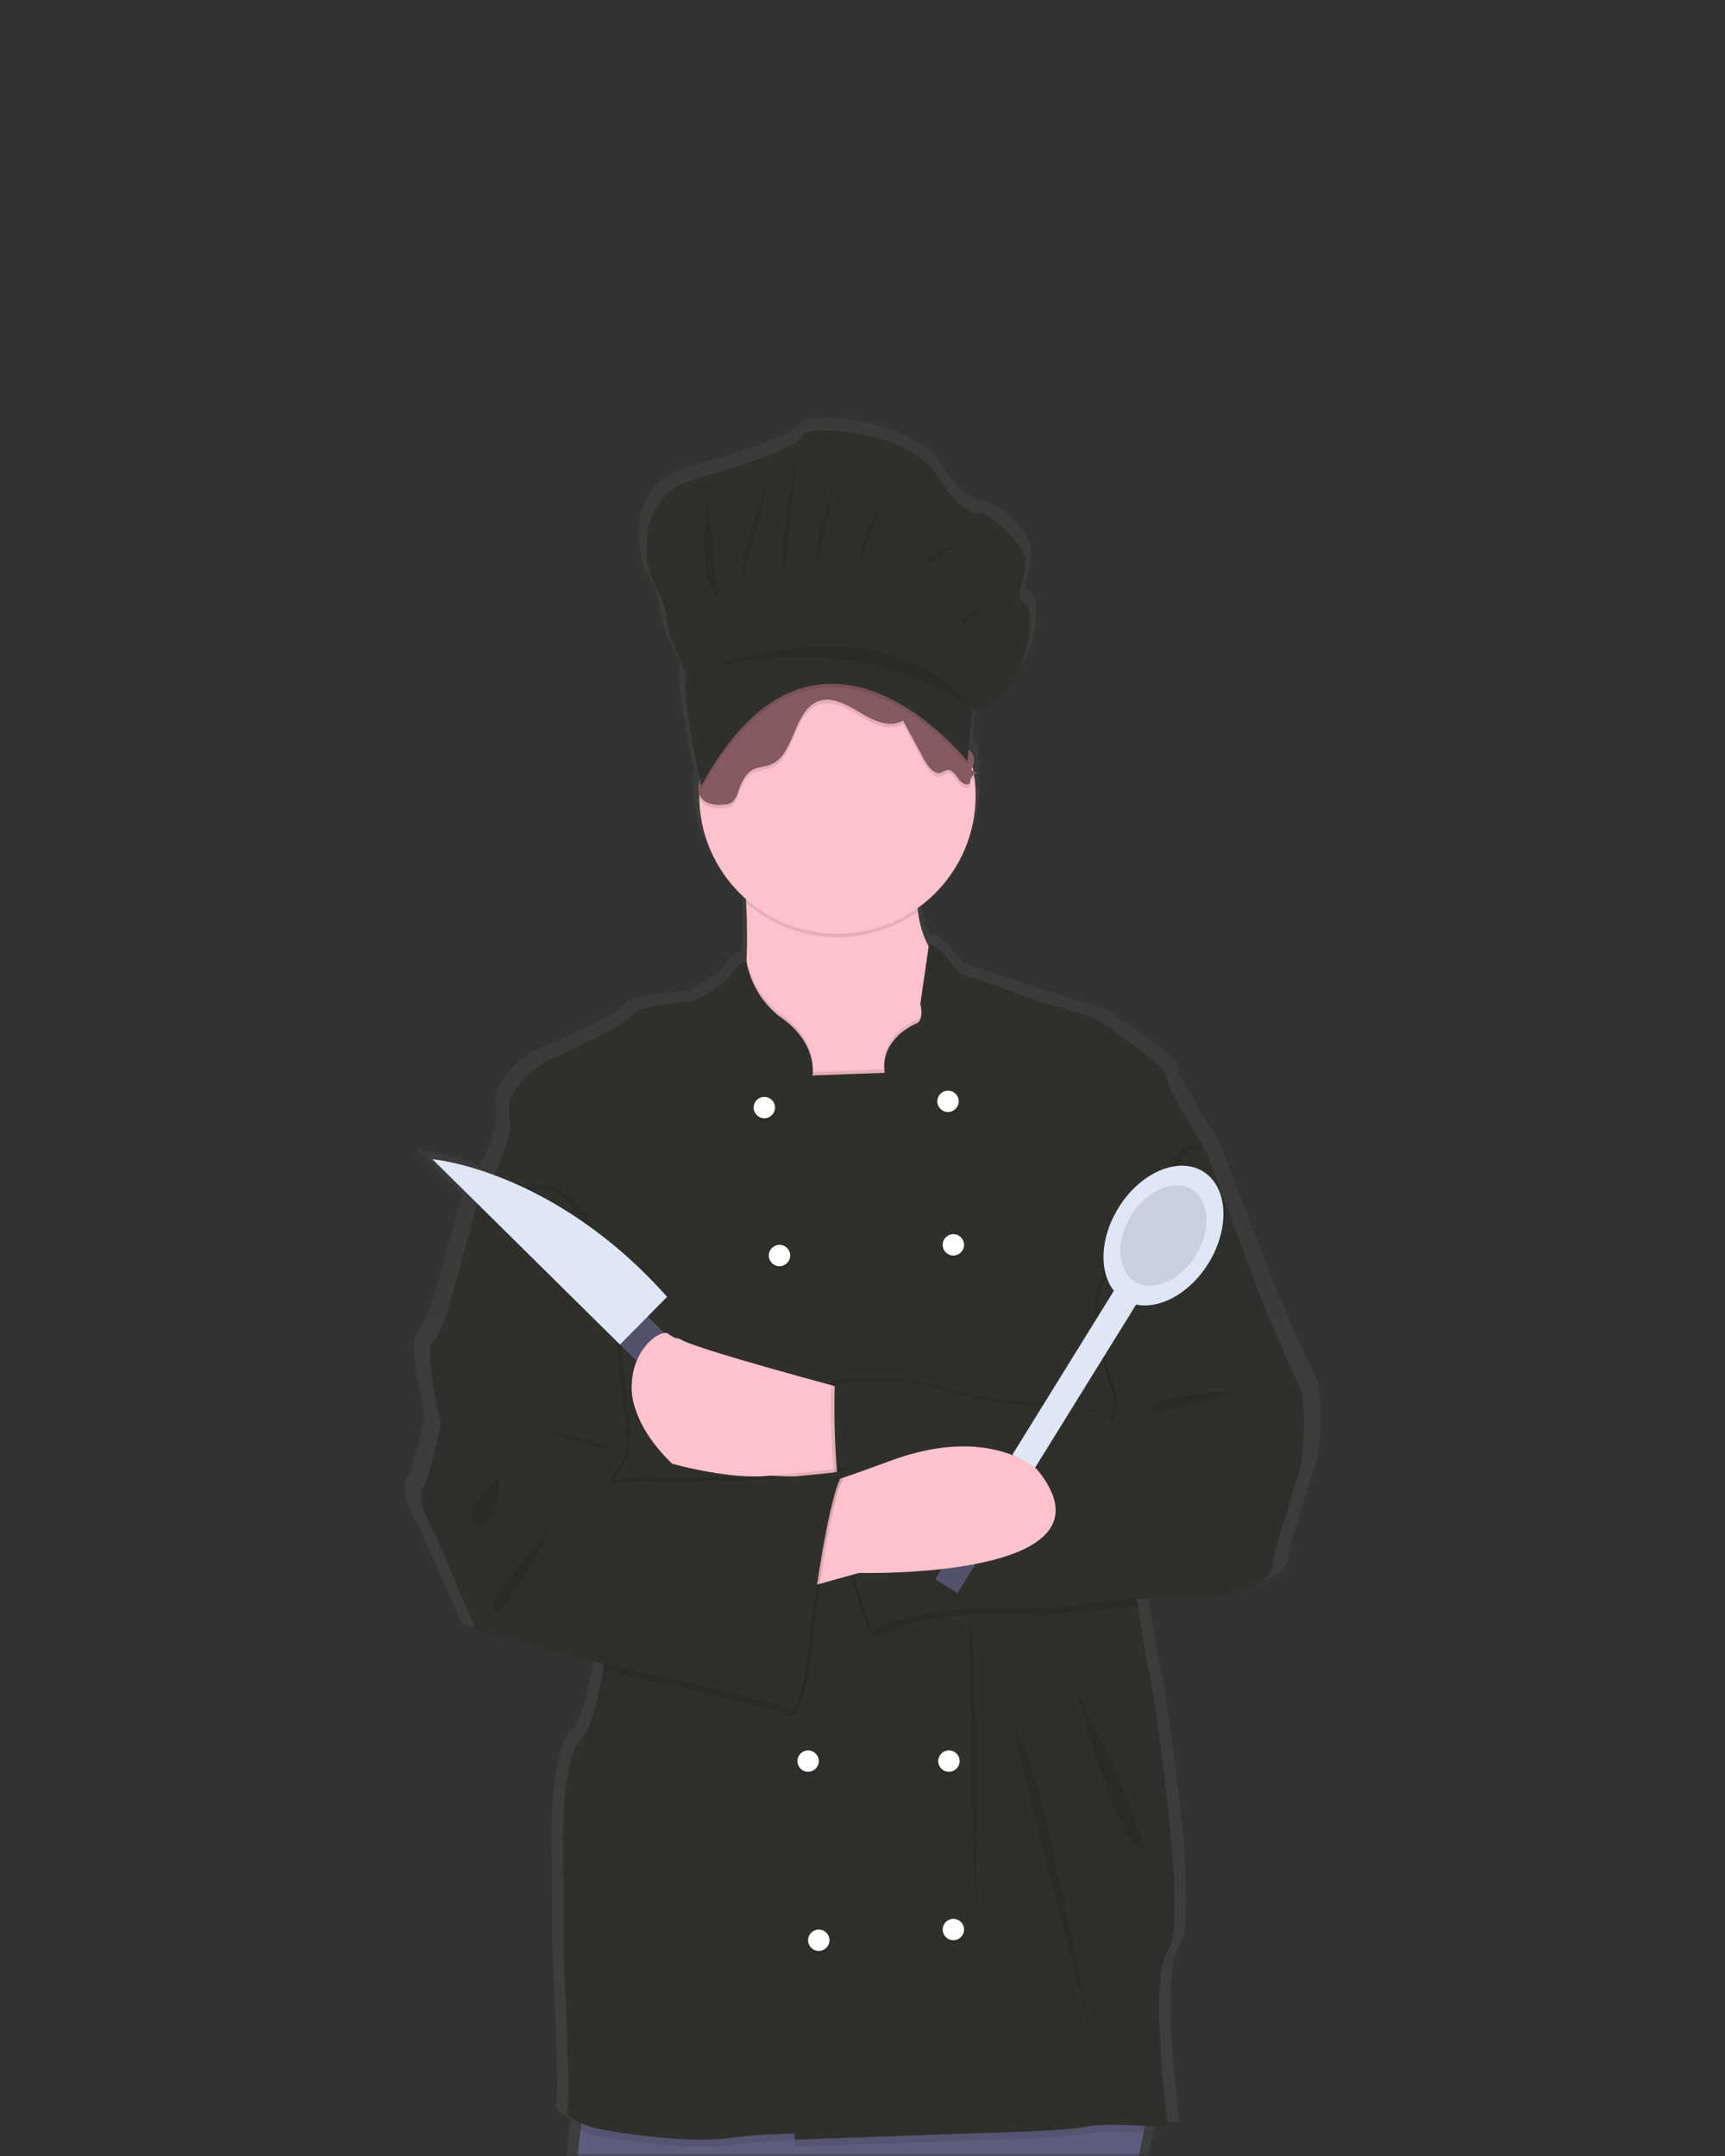 <svg width="256" height="320" viewBox="0 0 256 320" fill="none" xmlns="http://www.w3.org/2000/svg">
<rect x="0" y="0" width="256" height="320" fill="#333333" stroke="none"/>
<mask id="mask0" mask-type="alpha" maskUnits="userSpaceOnUse" x="0" y="0" width="256" height="320">
<rect width="256" height="320" rx="32" fill="white"/>
</mask>
<g mask="url(#mask0)">
<path d="M195.414 204.805C194.452 202.944 189.371 191.382 189.371 191.382L180.857 169.32C180.857 169.32 174.815 160.017 174.815 158.289C174.815 156.562 163.829 149.651 163.829 149.651C163.829 149.651 154.903 146.993 154.216 146.727C153.53 146.461 142.956 142.963 142.956 142.963C142.956 142.963 138.792 137.488 138.199 138.918L138.198 138.922C138.177 138.885 138.155 138.854 138.133 138.817C137.282 137.227 136.743 135.49 136.546 133.698C136.523 133.538 136.504 133.37 136.483 133.204C139.226 131.345 141.474 128.846 143.032 125.922C144.591 122.999 145.413 119.739 145.428 116.426C145.426 115.554 145.367 114.682 145.252 113.818C145.327 113.771 145.406 113.729 145.488 113.693C145.659 113.619 145.616 113.559 145.49 113.496C145.533 113.473 145.576 113.449 145.619 113.431C145.847 113.332 145.695 113.257 145.475 113.168L145.488 113.162C145.798 113.027 145.406 112.938 145.091 112.796C145.074 112.704 145.059 112.611 145.04 112.52C145.11 112.345 145.153 112.16 145.167 111.972C145.195 111.986 145.22 112.001 145.25 112.014C145.326 111.672 145.324 111.316 145.244 110.975C145.224 111.044 145.2 111.112 145.172 111.179C145.192 110.869 145.128 110.56 144.988 110.283C144.847 110.006 144.635 109.772 144.373 109.605C144.357 109.592 144.34 109.577 144.324 109.563L144.906 103.601C153.494 103.195 155 88.585 153.042 87.773C151.083 86.962 153.042 85.203 153.042 81.686C153.042 78.169 146.563 74.246 146.563 74.246C146.563 74.246 143.852 75.599 139.633 68.835C135.415 62.071 119.897 60.989 118.843 62.747C117.788 64.506 110.858 66.806 101.819 69.376C92.779 71.946 94.437 82.633 95.943 84.933C97.184 86.834 97.911 89.025 98.052 91.291C98.052 92.643 100.915 98.325 100.915 98.325C100.012 100.294 102.31 111.079 102.99 114.144C102.979 114.239 102.968 114.332 102.959 114.427C102.953 114.436 102.945 114.444 102.94 114.454C102.907 114.503 102.878 114.555 102.852 114.608C102.706 114.925 102.657 115.279 102.713 115.625C102.663 116.002 102.716 116.386 102.865 116.736C102.917 119.623 103.585 122.467 104.825 125.076C106.065 127.684 107.848 129.998 110.055 131.862C110.065 132.046 110.076 132.232 110.086 132.422C110.212 134.926 110.284 137.887 110.152 140.72C110.145 140.865 110.134 141.007 110.126 141.151C109.628 141.252 109.16 141.468 108.761 141.783C108.362 142.098 108.043 142.502 107.828 142.963C106.977 144.601 102.033 147.126 102.033 147.126C102.033 147.126 93.382 147.525 92.558 149.119C91.734 150.714 79.237 156.03 79.237 156.03C79.237 156.03 72.646 159.884 73.607 164.27C74.109 166.562 72.7 170.122 71.239 173.001C68.183 171.842 65.001 171.048 61.759 170.637L68.759 177.334C68.613 177.563 68.526 177.693 68.526 177.693L64.544 191.78C64.544 191.78 63.171 196.698 61.797 197.894C60.424 199.09 63.033 209.988 63.033 209.988C63.033 209.988 61.523 217.696 60.287 219.689C59.051 221.683 62.209 226.6 62.209 226.6L68.526 240.953L85.28 245.206C85.28 245.206 86.396 245.442 88.2 245.829C88.144 246.172 88.085 246.514 88.026 246.854C87.219 251.426 86.159 255.631 84.868 256.768C81.709 259.559 81.847 272.052 81.847 272.052L81.984 289.728C81.984 289.728 83.083 311.523 82.533 312.321C82.187 312.824 82.882 313.645 84.718 314.382C84.666 314.711 84.614 315.043 84.566 315.383C84.049 318.998 83.819 323.123 85.005 324.946C85.52 325.932 85.802 327.024 85.829 328.136C85.829 329.864 88.438 333.452 88.438 333.452C88.438 333.452 86.378 348.204 89.811 353.254C93.245 358.304 96.128 367.474 94.481 369.601C94.481 369.601 91.597 375.847 92.97 378.638C94.343 381.429 92.97 383.024 91.185 383.688C89.4 384.353 89.553 389.802 89.553 389.802L92.833 415.717C92.833 415.717 94.618 421.033 93.107 422.894C91.597 424.754 91.597 434.057 93.931 437.247C96.266 440.437 90.635 446.284 90.635 446.284C90.635 446.284 87.202 451.201 92.695 452.796C92.695 452.796 93.794 453.062 91.734 455.188C89.674 457.315 89.262 459.973 90.635 460.903C90.92 461.074 91.218 461.222 91.526 461.346C91.475 461.661 91.42 461.987 91.355 462.333C90.828 465.108 89.833 468.723 88.026 470.472C84.524 474.061 81.501 478.088 79.034 482.454C77.15 486.027 76.326 489.37 78.414 490.939C83.357 494.66 89.674 495.856 93.382 494.394C97.09 492.932 102.308 488.414 102.308 488.414L103.544 483.23C103.544 483.23 102.72 480.041 106.84 478.845C110.959 477.649 114.804 473.396 114.804 473.396V466.506C115.802 465.936 116.765 465.308 117.688 464.624C117.688 464.624 119.611 457.847 117.688 455.587C115.766 453.328 115.079 452.53 117.551 451.069C120.023 449.607 120.358 446.417 118.545 443.626C116.727 440.835 113.843 436.715 116.315 430.868C118.787 425.02 119.693 407.079 119.693 407.079C119.693 407.079 118.54 394.852 119.693 392.061C120.847 389.27 118.375 383.688 118.375 383.688C118.375 383.688 119.199 376.777 120.709 373.588C122.22 370.398 123.456 353.52 123.456 353.52C123.456 353.52 126.202 346.343 126.202 341.692C126.202 337.04 121.945 325.877 128.262 322.953C128.262 322.953 131.009 325.345 129.91 334.914C129.91 334.914 133.068 346.077 133.068 349.533C133.068 352.988 135.403 365.481 135.403 365.481C135.403 365.481 135.678 369.468 136.639 370.93C137.6 372.392 136.639 376.379 136.639 376.379C136.639 376.379 140.209 379.701 139.248 381.828C138.287 383.954 139.413 388.749 139.413 388.749L138.561 418.508C138.561 418.508 136.09 431.267 141.857 438.975C141.857 438.975 139.797 450.271 138.561 451.069C137.325 451.866 143.093 458.777 143.093 458.777C143.093 458.777 141.494 463.254 144.741 463.473V470.871C145.868 472.862 147.414 474.586 149.273 475.921C152.294 478.047 151.058 485.357 151.058 485.357C151.058 485.357 154.903 494.66 165.065 492.666C175.227 490.673 176.6 489.743 176.051 486.42C175.853 485.208 175.414 483.044 174.782 480.588C173.689 476.32 172.014 471.168 170.009 468.627C166.85 464.625 164.241 456.252 164.241 456.252C164.241 456.252 163.005 453.461 164.241 452.531C165.477 451.6 164.928 449.873 164.928 449.873C164.928 449.873 166.131 446.417 165.048 444.291C163.966 442.164 167.125 437.779 167.125 437.779L166.164 417.312L167.125 387.542C167.125 387.542 162.868 382.625 164.653 379.701C166.438 376.777 162.593 372.658 162.593 372.658C162.593 372.658 162.181 372.525 163.28 369.202C163.937 367.244 163.839 365.111 163.005 363.222C163.005 363.222 160.671 354.982 164.79 348.736C164.79 348.736 166.576 340.496 167.125 336.243C167.504 333.287 169.877 322.246 171.289 315.787C171.368 315.422 171.445 315.072 171.518 314.738C173.552 314.85 175.09 314.979 175.09 314.979C175.09 314.979 171.931 293.05 175.09 288.532C178.248 284.013 172.618 249.459 172.618 249.459C172.618 249.459 171.272 243.42 170.443 237.259C170.395 236.908 170.352 236.557 170.308 236.206C172.858 236.002 175.417 235.946 177.973 236.036C184.565 236.435 191.019 233.91 191.156 231.385C191.294 228.86 194.864 218.892 195.414 216.633C195.963 214.373 196.375 206.665 195.414 204.805Z" fill="url(#paint0_linear)"/>
<path d="M170.727 311.794C170.727 311.794 170.309 313.742 169.711 316.568C168.351 322.999 166.064 333.992 165.699 336.935C165.17 341.169 163.45 349.373 163.45 349.373C159.48 355.592 161.73 363.796 161.73 363.796C162.534 365.684 162.628 367.799 161.994 369.751C160.936 373.059 161.333 373.191 161.333 373.191C161.333 373.191 165.038 377.293 163.317 380.204C161.597 383.115 165.699 388.011 165.699 388.011L164.773 417.651L165.699 438.028C165.699 438.028 162.656 442.395 163.698 444.512C164.741 446.629 163.582 450.069 163.582 450.069C163.582 450.069 164.111 451.789 162.92 452.716C161.73 453.642 162.92 456.421 162.92 456.421C159.877 455.362 154.452 459.993 147.307 462.904C140.161 465.815 142.543 458.935 142.543 458.935C142.543 458.935 136.986 452.054 138.176 451.26C139.367 450.466 141.352 439.219 141.352 439.219C135.795 431.544 138.176 418.842 138.176 418.842L138.997 389.212C138.997 389.212 137.912 384.438 138.838 382.321C139.764 380.204 136.324 376.896 136.324 376.896C136.324 376.896 137.25 372.926 136.324 371.471C135.398 370.015 135.133 366.046 135.133 366.046C135.133 366.046 132.884 353.607 132.884 350.167C132.884 346.727 129.84 335.612 129.84 335.612C130.899 326.085 128.252 323.703 128.252 323.703C122.166 326.614 126.268 337.729 126.268 342.36C126.268 346.991 123.621 354.137 123.621 354.137C123.621 354.137 122.43 370.942 120.975 374.117C119.519 377.293 118.725 384.174 118.725 384.174C118.725 384.174 121.107 389.731 119.996 392.51C118.884 395.289 119.996 407.462 119.996 407.462C119.996 407.462 119.122 425.325 116.74 431.147C114.359 436.97 117.137 441.072 118.889 443.85C120.636 446.629 120.313 449.805 117.931 451.26C115.55 452.716 116.211 453.51 118.064 455.759C119.916 458.009 118.064 464.757 118.064 464.757C118.064 464.757 110.521 470.711 107.213 468.065C103.905 465.419 93.32 461.978 91.996 461.052C90.673 460.126 91.07 457.479 93.055 455.362C95.04 453.245 93.981 452.98 93.981 452.98C88.689 451.393 91.996 446.497 91.996 446.497C91.996 446.497 97.422 440.675 95.172 437.499C92.923 434.323 92.923 425.061 94.378 423.208C95.834 421.356 94.114 416.063 94.114 416.063L90.954 390.26C90.954 390.26 90.806 384.835 92.526 384.174C94.246 383.512 95.569 381.924 94.246 379.145C92.923 376.367 95.701 370.148 95.701 370.148C97.289 368.03 94.511 358.9 91.203 353.872C87.894 348.844 89.879 334.156 89.879 334.156C89.879 334.156 87.365 330.584 87.365 328.863C87.341 327.759 87.069 326.674 86.571 325.688C85.428 323.872 85.65 319.765 86.148 316.166C86.629 312.683 87.365 309.677 87.365 309.677L170.727 311.794Z" fill="#5F5D7E"/>
<path d="M144.792 161.875L118.725 167.961C118.725 167.961 105.89 157.111 109.066 151.289C110.156 149.288 110.638 145.874 110.802 142.265C110.929 139.444 110.86 136.495 110.738 134.003C110.553 130.398 110.257 127.736 110.257 127.736C110.257 127.736 136.986 112.651 136.059 127.736C135.871 130.248 135.93 132.772 136.234 135.273C136.423 137.052 136.942 138.78 137.764 140.37C139.193 142.916 140.955 142.953 140.955 142.953L144.792 161.875Z" fill="#FDC2CC"/>
<path opacity="0.1" d="M136.234 135.273C132.467 137.975 127.895 139.321 123.264 139.09C118.634 138.859 114.218 137.066 110.738 134.003C110.553 130.398 110.257 127.736 110.257 127.736C110.257 127.736 136.986 112.651 136.059 127.736C135.871 130.248 135.93 132.772 136.234 135.273V135.273Z" fill="black"/>
<path d="M124.283 138.586C135.61 138.586 144.793 129.404 144.793 118.076C144.793 106.749 135.61 97.567 124.283 97.567C112.956 97.567 103.773 106.749 103.773 118.076C103.773 129.404 112.956 138.586 124.283 138.586Z" fill="#FDC2CC"/>
<path opacity="0.1" d="M144.792 161.875L118.725 167.961C118.725 167.961 105.89 157.111 109.066 151.289C110.156 149.288 110.638 145.874 110.802 142.265C111.377 145.404 113.063 148.231 115.55 150.23C121.504 154.2 120.578 159.096 120.578 159.096L131.296 158.699C130.634 154.332 134.604 151.951 135.927 151.421C137.25 150.892 136.589 148.51 136.589 148.51L137.764 140.37C139.193 142.916 140.955 142.953 140.955 142.953L144.792 161.875Z" fill="black"/>
<path opacity="0.1" d="M170.727 311.794C170.727 311.794 170.309 313.742 169.711 316.568C166.832 316.415 163.026 316.304 161.333 316.69C158.422 317.352 146.777 317.616 146.777 317.616L117.931 318.638V317.748C114.613 317.775 111.3 317.996 108.007 318.41C103.111 319.072 95.437 318.145 90.541 317.352C89.034 317.136 87.559 316.737 86.148 316.166C86.63 312.683 87.365 309.677 87.365 309.677L170.727 311.794Z" fill="black"/>
<path d="M168.478 227.77C168.06 230.242 168.367 234.339 168.896 238.382C169.695 244.517 170.992 250.53 170.992 250.53C170.992 250.53 176.417 284.933 173.374 289.432C170.33 293.931 173.374 315.764 173.374 315.764C173.374 315.764 164.244 314.97 161.333 315.631C158.422 316.293 146.777 316.558 146.777 316.558L117.931 317.579V316.69C114.613 316.717 111.3 316.938 108.007 317.352C103.111 318.013 95.437 317.087 90.541 316.293C85.645 315.499 83.66 313.911 84.19 313.117C84.719 312.323 83.66 290.623 83.66 290.623L83.528 273.024C83.528 273.024 83.396 260.586 86.439 257.807C87.683 256.675 88.704 252.488 89.482 247.936C90.599 241.346 91.203 233.989 91.203 233.989L71.09 180.135L70.693 179.076C70.693 179.076 76.515 170.078 75.589 165.712C74.662 161.345 81.014 157.508 81.014 157.508C81.014 157.508 93.055 152.215 93.849 150.627C94.643 149.039 102.979 148.643 102.979 148.643C102.979 148.643 107.743 146.128 108.563 144.498C108.763 144.043 109.068 143.642 109.454 143.328C109.839 143.014 110.294 142.796 110.781 142.693C111.341 145.871 113.036 148.737 115.55 150.76C121.504 154.729 120.578 159.625 120.578 159.625L131.296 159.228C130.634 154.862 134.604 152.48 135.927 151.951C137.25 151.421 136.589 149.039 136.589 149.039L137.827 140.47C138.399 139.047 142.411 144.498 142.411 144.498C142.411 144.498 152.599 147.981 153.261 148.246C153.923 148.51 162.524 151.157 162.524 151.157C162.524 151.157 173.109 158.037 173.109 159.757C173.109 161.478 178.931 170.74 178.931 170.74C178.931 170.74 178.862 171.111 178.735 171.788C177.391 179.082 169.447 222.081 168.478 227.77Z" fill="#2F302B"/>
<path d="M126.135 206.334C126.135 206.334 103.244 200.248 100.994 198.792C98.745 197.337 85.513 205.805 101.656 217.317C101.656 217.317 121.396 221.419 126.677 217.317C131.957 213.215 126.135 206.334 126.135 206.334Z" fill="#FDC2CC"/>
<path opacity="0.1" d="M175.623 170.078L178.402 170.211L186.606 192.176C186.606 192.176 191.502 203.688 192.428 205.54C193.354 207.393 192.957 215.068 192.428 217.317C191.899 219.566 188.458 229.49 188.326 232.005C188.194 234.519 181.975 237.033 175.623 236.636C169.272 236.239 154.452 238.224 154.452 238.224C154.452 238.224 138.625 236.569 128.914 241.532C128.914 241.532 122.695 228.697 123.357 204.747C123.357 204.747 134.339 204.085 137.118 205.143C139.897 206.202 153.393 209.245 155.114 207.658C156.834 206.07 164.641 210.569 164.641 210.569C165.038 209.696 165.243 208.749 165.243 207.79C165.243 206.831 165.038 205.884 164.641 205.011C163.317 201.835 161.068 191.911 163.979 188.736C166.89 185.56 175.623 170.078 175.623 170.078Z" fill="black"/>
<path opacity="0.1" d="M168.896 238.382C162.328 238.827 154.981 239.812 154.981 239.812C154.981 239.812 139.156 238.155 129.443 243.12C129.443 243.12 123.224 230.284 123.886 206.334C123.886 206.334 134.868 205.673 137.647 206.731C140.426 207.79 153.923 210.833 155.643 209.245C157.363 207.658 165.17 212.157 165.17 212.157C165.567 211.284 165.773 210.336 165.773 209.378C165.773 208.419 165.567 207.472 165.17 206.599C163.847 203.423 161.597 193.499 164.508 190.324C167.419 187.148 176.153 171.666 176.153 171.666L178.735 171.788C177.391 179.082 169.447 222.081 168.478 227.77C168.06 230.242 168.367 234.339 168.896 238.382Z" fill="black"/>
<path d="M176.153 170.608L178.931 170.74L187.135 192.705C187.135 192.705 192.031 204.217 192.957 206.07C193.884 207.922 193.487 215.597 192.957 217.846C192.428 220.096 188.988 230.02 188.855 232.534C188.723 235.048 182.504 237.562 176.153 237.165C169.801 236.768 154.981 238.753 154.981 238.753C154.981 238.753 139.154 237.099 129.443 242.061C129.443 242.061 123.224 229.226 123.886 205.276C123.886 205.276 134.868 204.614 137.647 205.673C140.426 206.731 153.923 209.775 155.643 208.187C157.363 206.599 165.17 211.098 165.17 211.098C165.567 210.225 165.773 209.278 165.773 208.319C165.773 207.361 165.567 206.413 165.17 205.54C163.847 202.365 161.597 192.441 164.508 189.265C167.419 186.089 176.153 170.608 176.153 170.608Z" fill="#2F302B"/>
<path d="M148.197 219.211L151.498 221.255L169.898 191.54L166.596 189.496L148.197 219.211Z" fill="#DFE6F5"/>
<path d="M179.332 187.516C182.584 182.264 182.234 176.158 178.55 173.877C174.867 171.597 169.245 174.005 165.993 179.257C162.742 184.508 163.092 190.614 166.775 192.895C170.458 195.176 176.08 192.767 179.332 187.516Z" fill="#DFE6F5"/>
<path opacity="0.1" d="M177.45 186.35C179.784 182.581 179.533 178.198 176.889 176.561C174.245 174.924 170.209 176.652 167.875 180.422C165.541 184.192 165.793 188.575 168.436 190.212C171.08 191.849 175.116 190.12 177.45 186.35Z" fill="black"/>
<path d="M138.793 234.399L142.094 236.443L153.543 217.954L150.241 215.909L138.793 234.399Z" fill="#53526B"/>
<path d="M119.387 235.71L127.458 233.46C127.458 233.46 167.287 234.519 153.923 218.111C153.923 218.111 146.91 211.363 132.222 216.788C117.534 222.213 113.432 222.874 113.432 222.874L119.387 235.71Z" fill="#FDC2CC"/>
<path opacity="0.1" d="M113.432 166.506C114.309 166.506 115.02 165.795 115.02 164.918C115.02 164.041 114.309 163.33 113.432 163.33C112.556 163.33 111.845 164.041 111.845 164.918C111.845 165.795 112.556 166.506 113.432 166.506Z" fill="black"/>
<path opacity="0.1" d="M140.691 165.58C141.568 165.58 142.278 164.869 142.278 163.992C142.278 163.115 141.568 162.404 140.691 162.404C139.814 162.404 139.103 163.115 139.103 163.992C139.103 164.869 139.814 165.58 140.691 165.58Z" fill="black"/>
<path d="M113.432 165.977C114.309 165.977 115.02 165.266 115.02 164.389C115.02 163.512 114.309 162.801 113.432 162.801C112.556 162.801 111.845 163.512 111.845 164.389C111.845 165.266 112.556 165.977 113.432 165.977Z" fill="white"/>
<path opacity="0.1" d="M115.682 188.471C116.559 188.471 117.27 187.76 117.27 186.883C117.27 186.006 116.559 185.295 115.682 185.295C114.805 185.295 114.094 186.006 114.094 186.883C114.094 187.76 114.805 188.471 115.682 188.471Z" fill="black"/>
<path opacity="0.1" d="M141.484 186.883C142.361 186.883 143.072 186.172 143.072 185.295C143.072 184.418 142.361 183.708 141.484 183.708C140.608 183.708 139.897 184.418 139.897 185.295C139.897 186.172 140.608 186.883 141.484 186.883Z" fill="black"/>
<path d="M115.682 187.942C116.559 187.942 117.27 187.231 117.27 186.354C117.27 185.477 116.559 184.766 115.682 184.766C114.805 184.766 114.094 185.477 114.094 186.354C114.094 187.231 114.805 187.942 115.682 187.942Z" fill="white"/>
<path opacity="0.1" d="M140.823 263.506C141.7 263.506 142.411 262.795 142.411 261.918C142.411 261.041 141.7 260.33 140.823 260.33C139.946 260.33 139.235 261.041 139.235 261.918C139.235 262.795 139.946 263.506 140.823 263.506Z" fill="black"/>
<path opacity="0.1" d="M119.925 263.506C120.802 263.506 121.513 262.795 121.513 261.918C121.513 261.041 120.802 260.33 119.925 260.33C119.048 260.33 118.338 261.041 118.338 261.918C118.338 262.795 119.048 263.506 119.925 263.506Z" fill="black"/>
<path d="M140.823 262.977C141.7 262.977 142.411 262.266 142.411 261.389C142.411 260.512 141.7 259.801 140.823 259.801C139.946 259.801 139.235 260.512 139.235 261.389C139.235 262.266 139.946 262.977 140.823 262.977Z" fill="white"/>
<path opacity="0.1" d="M121.513 290.093C122.39 290.093 123.101 289.383 123.101 288.506C123.101 287.629 122.39 286.918 121.513 286.918C120.636 286.918 119.925 287.629 119.925 288.506C119.925 289.383 120.636 290.093 121.513 290.093Z" fill="black"/>
<path opacity="0.1" d="M141.484 288.506C142.361 288.506 143.072 287.795 143.072 286.918C143.072 286.041 142.361 285.33 141.484 285.33C140.608 285.33 139.897 286.041 139.897 286.918C139.897 287.795 140.608 288.506 141.484 288.506Z" fill="black"/>
<path d="M121.513 289.564C122.39 289.564 123.101 288.853 123.101 287.976C123.101 287.099 122.39 286.388 121.513 286.388C120.636 286.388 119.925 287.099 119.925 287.976C119.925 288.853 120.636 289.564 121.513 289.564Z" fill="white"/>
<path d="M119.925 262.977C120.802 262.977 121.513 262.266 121.513 261.389C121.513 260.512 120.802 259.801 119.925 259.801C119.048 259.801 118.338 260.512 118.338 261.389C118.338 262.266 119.048 262.977 119.925 262.977Z" fill="white"/>
<path d="M141.484 287.976C142.361 287.976 143.072 287.265 143.072 286.388C143.072 285.512 142.361 284.801 141.484 284.801C140.608 284.801 139.897 285.512 139.897 286.388C139.897 287.265 140.608 287.976 141.484 287.976Z" fill="white"/>
<path d="M140.691 165.05C141.568 165.05 142.278 164.339 142.278 163.462C142.278 162.586 141.568 161.875 140.691 161.875C139.814 161.875 139.103 162.586 139.103 163.462C139.103 164.339 139.814 165.05 140.691 165.05Z" fill="white"/>
<path d="M141.484 186.354C142.361 186.354 143.072 185.643 143.072 184.766C143.072 183.889 142.361 183.178 141.484 183.178C140.608 183.178 139.897 183.889 139.897 184.766C139.897 185.643 140.608 186.354 141.484 186.354Z" fill="white"/>
<path opacity="0.1" d="M143.866 240.473C143.866 240.473 144.131 276.729 144.925 283.213C144.925 283.213 145.213 242.182 143.866 240.473Z" fill="black"/>
<path opacity="0.1" d="M150.615 257.278C150.069 257.278 161.465 299.753 161.994 302.796C162.523 305.84 153.79 257.278 150.615 257.278Z" fill="black"/>
<path opacity="0.1" d="M159.612 250.397C159.612 250.794 165.964 273.421 169.14 274.612C172.315 275.803 159.612 250.397 159.612 250.397Z" fill="black"/>
<path opacity="0.1" d="M184.621 206.334C184.621 206.334 171.124 206.936 170.727 208.885C170.33 210.833 184.621 206.334 184.621 206.334Z" fill="black"/>
<path opacity="0.1" d="M73.736 178.547H71.222L67.385 192.573C67.385 192.573 66.062 197.469 64.738 198.66C63.415 199.851 65.929 210.701 65.929 210.701C65.929 210.701 64.474 218.376 63.283 220.36C62.092 222.345 65.135 227.241 65.135 227.241L71.222 241.532L87.365 245.766C87.365 245.766 115.814 251.985 117.137 252.911C118.461 253.838 119.652 252.514 120.578 243.914C121.504 235.313 124.018 218.64 126.003 217.846C126.003 217.846 110.124 219.567 108.801 219.302C107.478 219.037 101.127 219.434 101.127 219.434C101.127 219.434 92.79 218.905 91.467 219.699C90.144 220.493 93.187 215.856 93.187 215.856C93.745 213.732 93.745 211.501 93.187 209.378C92.261 205.805 91.732 165.315 73.736 178.547Z" fill="black"/>
<path opacity="0.1" d="M125.474 219.434C123.489 220.228 120.975 236.9 120.049 245.501C119.122 254.102 117.931 255.425 116.608 254.499C115.534 253.748 96.57 249.503 89.482 247.936C90.599 241.346 91.203 233.989 91.203 233.989L71.09 180.135H73.207C91.203 166.903 91.732 207.393 92.658 210.966C93.215 213.089 93.215 215.32 92.658 217.444C92.658 217.444 89.615 222.081 90.938 221.287C92.261 220.493 100.597 221.022 100.597 221.022C100.597 221.022 106.949 220.625 108.272 220.89C109.595 221.154 125.474 219.434 125.474 219.434Z" fill="black"/>
<path d="M73.207 179.076H70.693L66.856 193.102C66.856 193.102 65.532 197.998 64.209 199.189C62.886 200.38 65.4 211.23 65.4 211.23C65.4 211.23 63.944 218.905 62.754 220.89C61.563 222.874 64.606 227.77 64.606 227.77L70.693 242.061L86.836 246.295C86.836 246.295 115.285 252.514 116.608 253.441C117.931 254.367 119.122 253.044 120.049 244.443C120.975 235.842 123.489 219.17 125.474 218.376C125.474 218.376 109.595 220.096 108.272 219.831C106.949 219.567 100.597 219.963 100.597 219.963C100.597 219.963 92.261 219.434 90.938 220.228C89.615 221.022 92.658 216.385 92.658 216.385C93.215 214.262 93.215 212.03 92.658 209.907C91.732 206.334 91.203 165.844 73.207 179.076Z" fill="#2F302B"/>
<path opacity="0.1" d="M81.808 226.976C81.808 226.976 74.53 240.738 73.207 239.15C71.884 237.562 81.808 226.976 81.808 226.976Z" fill="black"/>
<path opacity="0.1" d="M74.266 219.14C74.266 219.14 67.517 224.727 70.693 226.182C73.868 227.638 74.266 219.14 74.266 219.14Z" fill="black"/>
<path opacity="0.1" d="M80.617 212.289C81.146 212.421 90.409 214.261 90.541 215.061C90.673 215.861 80.617 212.289 80.617 212.289Z" fill="black"/>
<path opacity="0.1" d="M144.851 115.356C144.563 115.457 144.318 115.652 144.153 115.909C143.989 116.166 143.916 116.471 143.946 116.774C143.406 117.251 142.649 116.69 142.21 116.081C141.765 115.478 141.262 114.731 140.59 114.816C140.271 114.918 139.961 115.047 139.664 115.202C138.605 115.541 137.711 114.297 137.118 113.207C136.086 111.296 135.054 109.387 134.022 107.48C131.952 108.682 129.507 107.422 127.453 106.178C125.4 104.934 122.954 103.669 120.88 104.871C117.836 106.628 117.725 112.487 114.57 113.932C113.554 114.398 112.374 114.297 111.432 114.938C110.5 115.573 109.997 116.796 109.579 117.965C109.425 118.631 109.061 119.23 108.542 119.675C108.212 119.847 107.845 119.936 107.473 119.934C106.537 120.093 105.576 119.958 104.72 119.548C104.272 119.266 103.933 118.84 103.76 118.339C103.587 117.839 103.59 117.294 103.768 116.796C103.793 116.743 103.821 116.691 103.852 116.642C104.191 116.232 104.496 115.795 104.763 115.335C105.08 114.493 104.625 113.514 104.726 112.604C104.89 111.048 106.536 110.227 106.816 108.697C106.933 108.099 106.811 107.459 106.922 106.856C106.938 106.777 106.959 106.699 106.986 106.623L106.017 107.29C107.102 106.025 107.647 104.267 108.441 102.732C109.323 101.052 110.537 99.568 112.009 98.37C113.481 97.171 115.181 96.284 117.005 95.762C120.456 94.756 124.103 95.031 127.586 95.883C130.897 96.709 134.07 98.016 137.001 99.763C138.049 100.325 138.979 101.081 139.743 101.991C140.383 102.935 140.927 103.941 141.368 104.992C142.395 107.12 145.2 109.089 142.967 109.386C141.109 109.634 142.802 110.936 143.776 111.815C143.996 111.987 144.186 112.195 144.337 112.429C144.499 112.764 144.573 113.134 144.553 113.505C144.532 113.876 144.418 114.236 144.221 114.551C143.845 115.028 145.369 115.123 144.851 115.356Z" fill="black"/>
<path d="M144.851 114.827C144.563 114.928 144.318 115.123 144.153 115.38C143.989 115.637 143.916 115.942 143.946 116.245C143.406 116.721 142.649 116.16 142.21 115.552C141.765 114.948 141.262 114.202 140.59 114.287C140.271 114.389 139.961 114.518 139.664 114.673C138.605 115.012 137.711 113.768 137.118 112.678C136.086 110.767 135.054 108.858 134.022 106.951C131.952 108.152 129.507 106.893 127.453 105.649C125.4 104.405 122.954 103.14 120.88 104.342C117.836 106.099 117.725 111.958 114.57 113.403C113.554 113.869 112.374 113.768 111.432 114.408C110.5 115.044 109.997 116.266 109.579 117.436C109.425 118.102 109.061 118.701 108.542 119.146C108.212 119.318 107.845 119.407 107.473 119.405C106.537 119.564 105.576 119.429 104.72 119.019C104.272 118.737 103.933 118.31 103.76 117.81C103.587 117.31 103.589 116.765 103.768 116.266C103.793 116.213 103.821 116.162 103.852 116.113C104.191 115.703 104.496 115.266 104.763 114.805C105.08 113.964 104.625 112.985 104.726 112.074C104.89 110.518 106.536 109.698 106.816 108.168C106.933 107.57 106.811 106.93 106.922 106.326C106.938 106.247 106.959 106.169 106.986 106.093L106.017 106.76C107.102 105.495 107.647 103.738 108.441 102.203C109.323 100.523 110.537 99.038 112.009 97.84C113.481 96.642 115.181 95.755 117.005 95.233C120.456 94.227 124.103 94.502 127.586 95.354C130.897 96.179 134.07 97.487 137.001 99.234C138.049 99.796 138.979 100.552 139.743 101.462C140.383 102.406 140.927 103.411 141.368 104.463C142.395 106.591 145.2 108.56 142.967 108.856C141.109 109.105 142.802 110.407 143.776 111.286C143.996 111.458 144.186 111.665 144.337 111.9C144.499 112.234 144.573 112.605 144.553 112.976C144.532 113.347 144.418 113.707 144.221 114.022C143.845 114.498 145.369 114.594 144.851 114.827Z" fill="#865A61"/>
<path opacity="0.1" d="M143.776 111.286L143.565 113.514C143.565 113.514 121.356 85.367 104.08 117.15C104.08 117.15 103.995 116.764 103.852 116.113C104.191 115.703 104.496 115.266 104.763 114.805C105.08 113.964 104.625 112.985 104.726 112.074C104.89 110.518 106.536 109.698 106.816 108.168C106.933 107.57 106.811 106.93 106.922 106.326C106.938 106.247 106.959 106.169 106.986 106.093L106.017 106.76C107.102 105.495 107.647 103.738 108.441 102.203C109.323 100.523 110.537 99.038 112.009 97.84C113.481 96.642 115.181 95.755 117.005 95.233C120.456 94.227 124.103 94.502 127.586 95.354C130.897 96.179 134.07 97.487 137.002 99.234C138.049 99.796 138.979 100.552 139.743 101.462C140.383 102.406 140.927 103.411 141.368 104.463C142.395 106.591 145.2 108.56 142.967 108.856C141.109 109.105 142.802 110.407 143.776 111.286Z" fill="black"/>
<g opacity="0.1">
<path opacity="0.1" d="M144.324 114.538C144.214 114.661 144.135 114.808 144.091 114.967C144.047 115.126 144.041 115.293 144.072 115.454C143.532 115.931 142.775 115.37 142.336 114.761C141.892 114.158 141.389 113.411 140.717 113.496C140.397 113.598 140.087 113.727 139.79 113.882C138.732 114.221 137.837 112.977 137.244 111.887C136.212 109.976 135.18 108.067 134.148 106.16C132.079 107.362 129.633 106.102 127.58 104.858C125.526 103.614 123.081 102.349 121.006 103.551C117.963 105.308 117.851 111.167 114.697 112.612C113.681 113.078 112.5 112.977 111.558 113.618C110.627 114.253 110.124 115.476 109.706 116.645C109.551 117.311 109.188 117.91 108.668 118.355C108.339 118.527 107.971 118.616 107.599 118.614C106.664 118.773 105.702 118.638 104.847 118.228C104.334 117.888 103.967 117.369 103.816 116.773C103.71 117.247 103.753 117.742 103.937 118.191C104.122 118.641 104.439 119.023 104.847 119.286C105.702 119.697 106.664 119.832 107.599 119.673C107.971 119.675 108.339 119.586 108.668 119.413C109.188 118.969 109.551 118.37 109.706 117.704C110.124 116.534 110.627 115.311 111.558 114.676C112.5 114.036 113.681 114.136 114.697 113.671C117.851 112.226 117.963 106.367 121.006 104.609C123.081 103.408 125.526 104.673 127.58 105.917C129.633 107.161 132.079 108.42 134.148 107.219C135.18 109.124 136.212 111.033 137.244 112.946C137.837 114.036 138.732 115.28 139.79 114.941C140.087 114.786 140.397 114.656 140.717 114.555C141.389 114.47 141.892 115.216 142.336 115.82C142.775 116.428 143.532 116.989 144.072 116.513C144.043 116.209 144.116 115.905 144.28 115.648C144.444 115.39 144.69 115.196 144.977 115.095C145.39 114.909 144.512 114.81 144.324 114.538Z" fill="black"/>
<path opacity="0.1" d="M142.593 109.25C142.753 109.186 142.922 109.144 143.093 109.124C144.078 108.994 144.082 108.537 143.692 107.886C143.507 107.986 143.303 108.047 143.093 108.066C142.03 108.208 142.131 108.695 142.593 109.25Z" fill="black"/>
<path opacity="0.1" d="M144.621 113.684C144.695 113.343 144.693 112.989 144.615 112.649C144.568 112.86 144.477 113.058 144.347 113.231C144.182 113.442 144.386 113.577 144.621 113.684Z" fill="black"/>
<path opacity="0.1" d="M104.883 112.159C104.872 112.22 104.859 112.279 104.852 112.342C104.831 112.819 104.865 113.296 104.956 113.765C105.018 113.229 104.993 112.687 104.883 112.159V112.159Z" fill="black"/>
<path opacity="0.1" d="M107.032 105.702C106.783 106.173 106.485 106.618 106.144 107.028L106.998 106.44C106.994 106.193 107.005 105.947 107.032 105.702V105.702Z" fill="black"/>
</g>
<path d="M104.079 116.621C104.079 116.621 100.885 102.344 101.901 100.054C101.901 100.054 99.143 94.398 99.143 93.051C99.009 90.803 98.31 88.626 97.111 86.721C95.659 84.431 94.062 73.791 102.772 71.231C111.482 68.672 118.16 66.383 119.176 64.632C120.192 62.881 135.145 63.958 139.209 70.693C143.274 77.427 145.887 76.08 145.887 76.08C145.887 76.08 152.129 79.986 152.129 83.488C152.129 86.99 150.242 88.741 152.129 89.549C154.016 90.357 152.565 104.903 144.29 105.307L143.564 112.984C143.564 112.984 121.354 84.835 104.079 116.621Z" fill="#2F302B"/>
<path opacity="0.1" d="M105.03 74.014C105.03 74.014 103.111 85.261 106.618 89.032L105.03 74.014Z" fill="black"/>
<path opacity="0.1" d="M114.028 71.433C114.028 71.433 109.132 83.475 110.323 85.79L114.028 71.433Z" fill="black"/>
<path opacity="0.1" d="M118.262 67.596C118.262 67.596 114.954 83.276 116.542 84.533L118.262 67.596Z" fill="black"/>
<path opacity="0.1" d="M123.952 71.83C123.952 71.83 119.85 81.887 121.504 83.276L123.952 71.83Z" fill="black"/>
<path opacity="0.1" d="M131.693 73.021C131.693 73.021 126.863 81.225 127.855 82.681L131.693 73.021Z" fill="black"/>
<path opacity="0.1" d="M141.617 81.027C141.617 81.027 136.456 82.416 137.515 84.07L141.617 81.027Z" fill="black"/>
<path opacity="0.1" d="M146.513 89.561C146.513 89.561 141.881 91.811 142.741 93.002L146.513 89.561Z" fill="black"/>
<path opacity="0.1" d="M101.901 100.054C101.901 100.054 131.482 88.039 144.29 105.307C144.29 105.307 128.743 92.089 101.901 100.054Z" fill="black"/>
<path d="M91.212 198.781L95.334 194.611L106.987 206.13L102.865 210.301L92.148 199.706L91.212 198.781Z" fill="#53526B"/>
<path d="M64.172 172.051C64.172 172.051 82.212 173.586 99.002 192.485L92.004 199.564L64.172 172.051Z" fill="#DFE6F5"/>
<path d="M118.282 205.842C118.282 205.842 100.943 199.521 99.239 198.01C97.535 196.498 87.512 205.292 99.74 217.247C99.74 217.247 114.692 221.507 118.692 217.247C122.692 212.987 118.282 205.842 118.282 205.842Z" fill="#FDC2CC"/>
</g>
<defs>
<linearGradient id="paint0_linear" x1="127.995" y1="495" x2="127.995" y2="62" gradientUnits="userSpaceOnUse">
<stop stop-color="#808080" stop-opacity="0.25"/>
<stop offset="0.535" stop-color="#808080" stop-opacity="0.12"/>
<stop offset="1" stop-color="#808080" stop-opacity="0.1"/>
</linearGradient>
</defs>
</svg>
